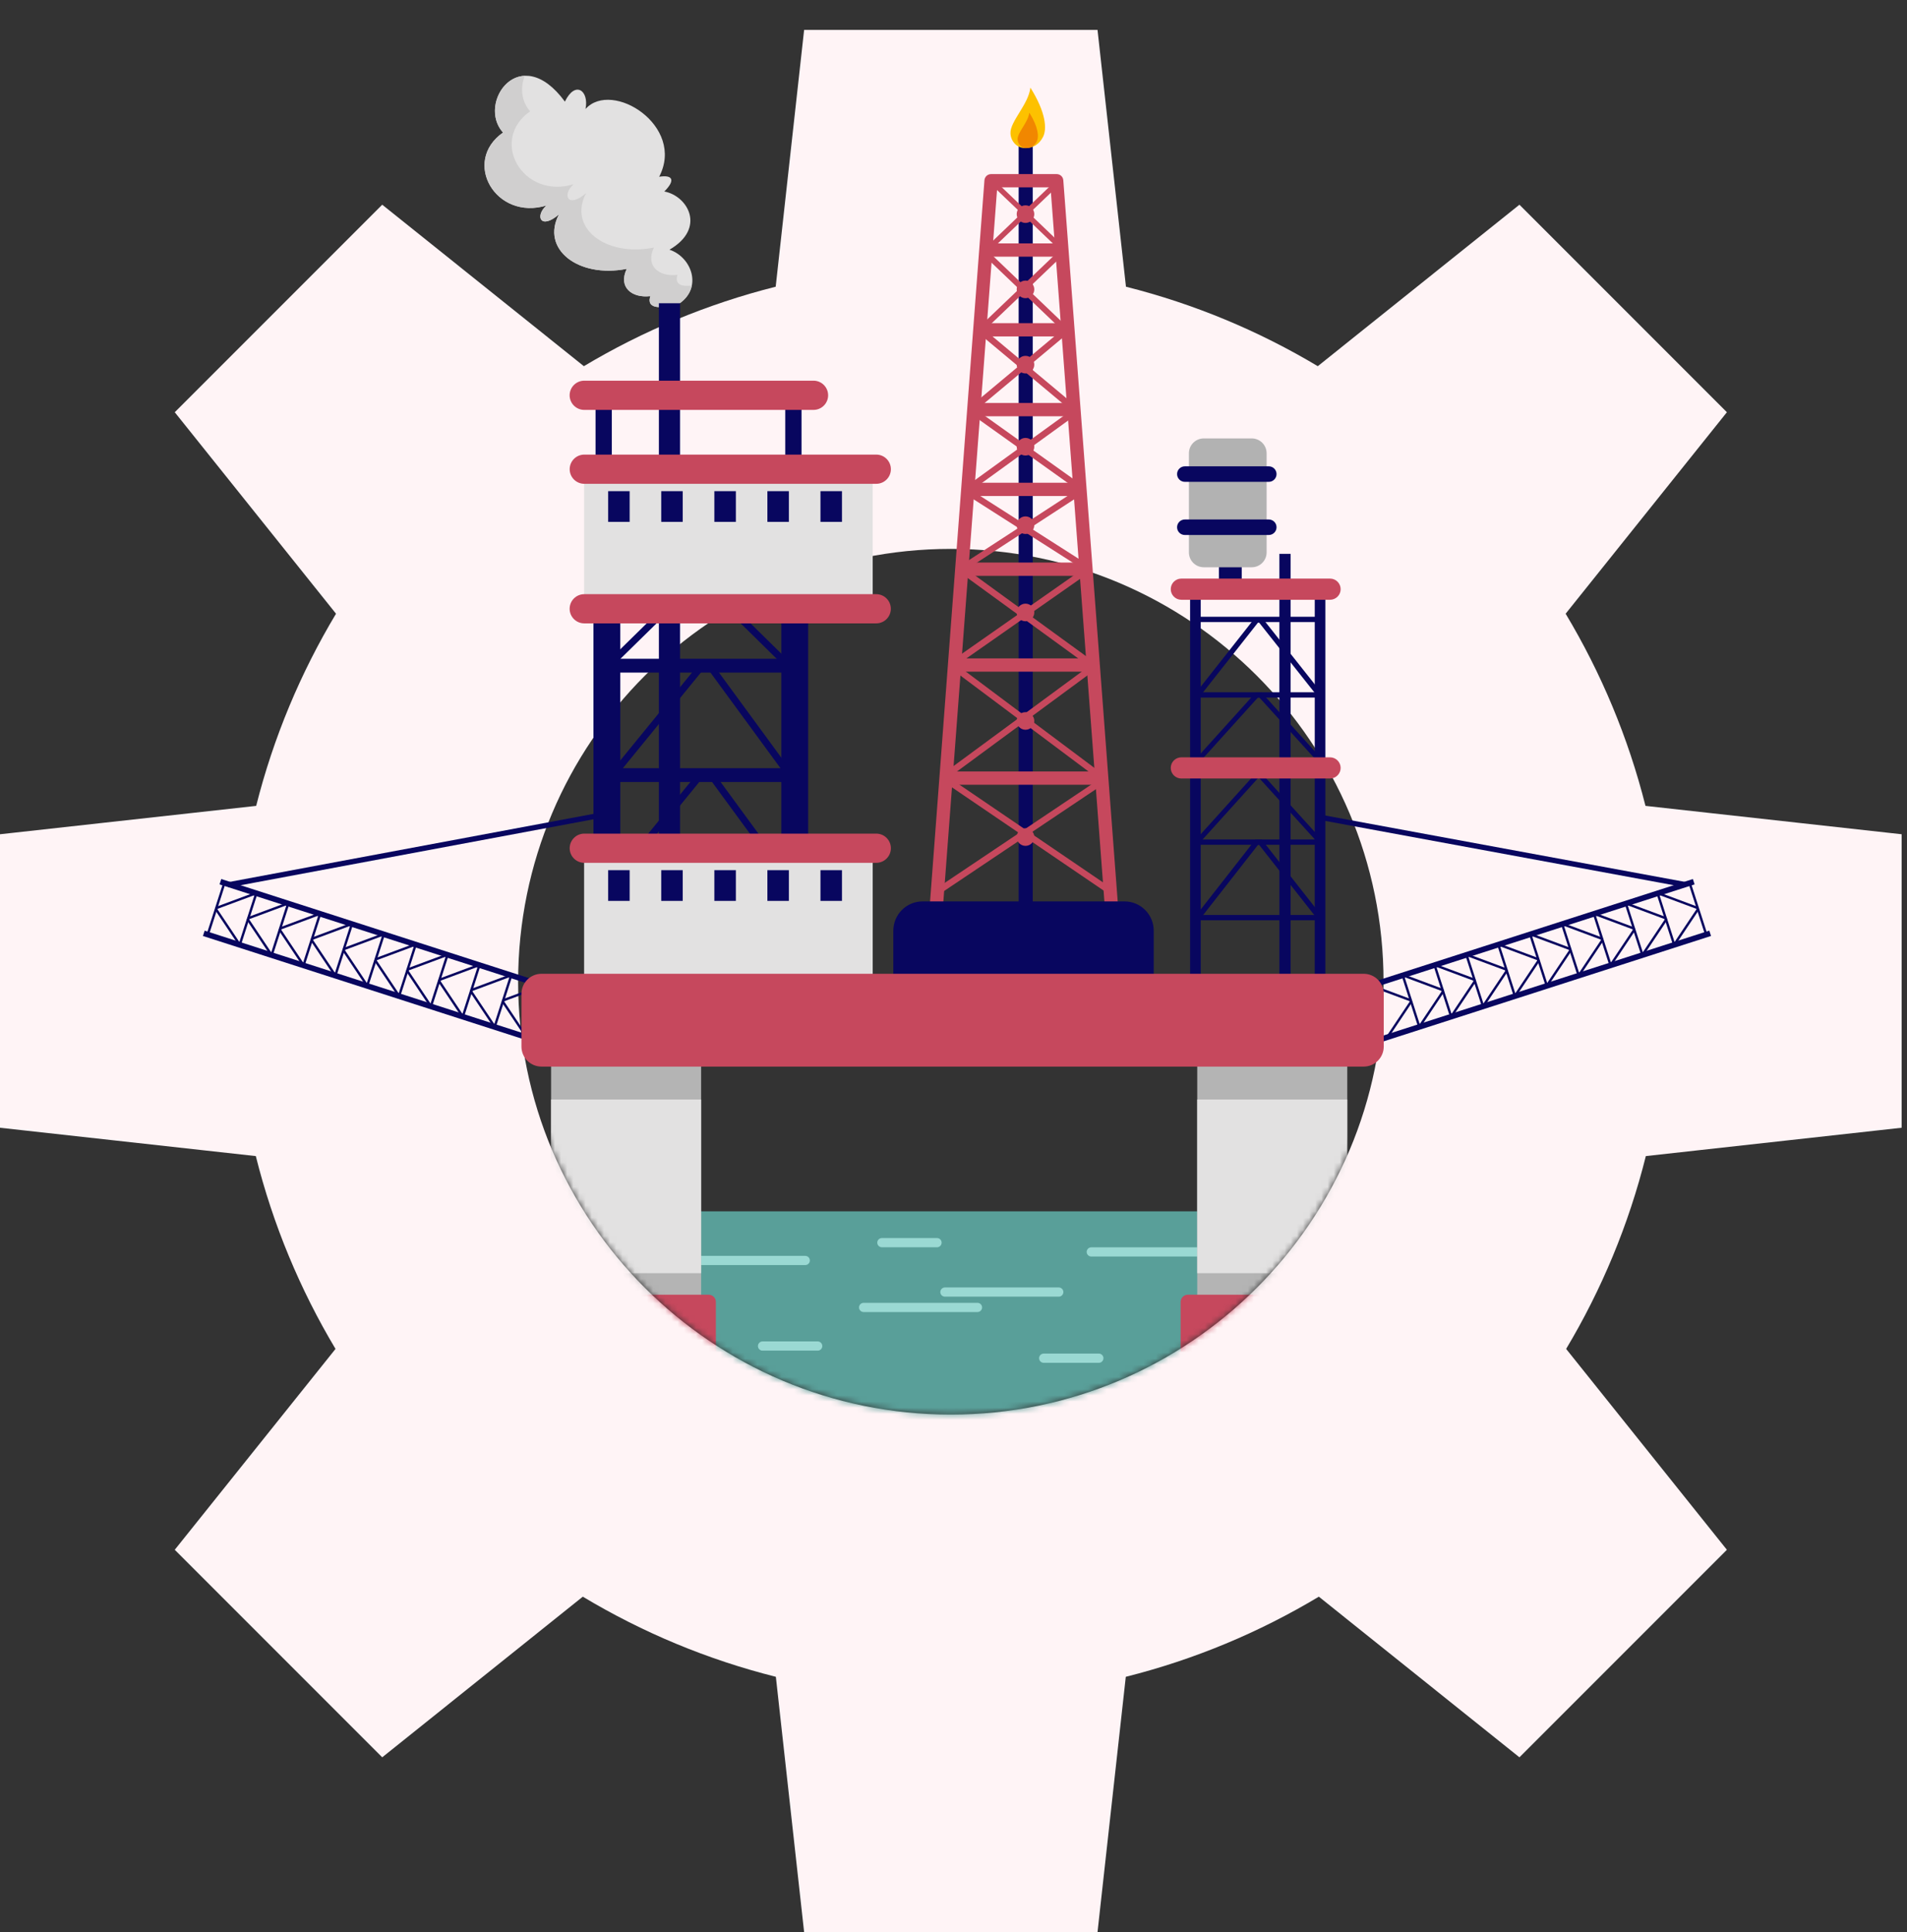 <svg width="311" height="315" viewBox="0 0 311 315" fill="none" xmlns="http://www.w3.org/2000/svg">
<rect x="0" y="0" width="311" height="315" fill="#333333" stroke="none"/>
<path d="M310.128 183.861V136.012L268.35 131.385C265.532 120.215 261.104 109.686 255.329 100.056L281.628 67.207L247.794 33.373L214.909 59.7C205.29 53.952 194.776 49.547 183.625 46.745L178.987 4.873H131.139L126.502 46.745C115.35 49.547 104.838 53.952 95.219 59.7L62.334 33.373L28.5 67.207L54.799 100.056C49.024 109.686 44.596 120.215 41.778 131.385L0 136.012V183.861L41.718 188.48C44.519 199.689 48.94 210.255 54.717 219.919L28.5 252.666L62.334 286.5L95.046 260.312C104.719 266.115 115.301 270.558 126.53 273.376L131.139 315H178.987L183.597 273.376C194.826 270.558 205.407 266.115 215.081 260.312L247.793 286.5L281.627 252.666L255.411 219.919C261.188 210.256 265.607 199.689 268.409 188.48L310.128 183.861ZM155.065 230.625C116.091 230.625 84.497 199.031 84.497 160.057C84.497 121.083 116.091 89.489 155.065 89.489C194.038 89.489 225.633 121.083 225.633 160.057C225.633 199.031 194.039 230.625 155.065 230.625Z" fill="#FFF4F6"/>
<mask id="mask0_2777_27007" style="mask-type:luminance" maskUnits="userSpaceOnUse" x="23" y="0" width="261" height="231">
<path d="M155.059 230.625C121.898 230.625 94.079 207.754 86.519 176.924C85.194 171.519 23.195 165.871 23.195 160.057C23.195 132.274 43.901 43.286 85.13 7.095C101.733 -7.48 143.869 4.917 155.059 4.917C194.032 4.917 292.388 96.646 283.131 154.011C283.131 162.526 224.118 176.737 221.354 184.295C211.467 211.329 185.516 230.625 155.059 230.625Z" fill="white"/>
</mask>
<g mask="url(#mask0_2777_27007)">
<path d="M106.059 48.277C103.056 48.637 100.773 46.835 102.215 43.833C94.287 45.394 88.161 40.59 91.165 34.944C88.127 37.561 87.201 35.184 89.122 33.502C80.834 36.024 75.278 26.345 82.036 21.611C77.712 16.806 84.798 6.597 92.126 16.566C93.808 13.082 96.09 14.764 95.489 17.767C99.813 12.962 111.825 20.529 107.5 28.817C109.783 28.457 110.143 29.418 108.341 31.219C112.185 31.94 115.188 37.226 109.182 40.709C112.786 41.91 114.618 46.858 110.775 49.5C108.372 50.222 105.294 50.664 106.059 48.277Z" fill="#E2E1E1"/>
</g>
<mask id="mask1_2777_27007" style="mask-type:luminance" maskUnits="userSpaceOnUse" x="23" y="0" width="261" height="231">
<path d="M155.059 230.625C121.898 230.625 94.079 207.754 86.519 176.924C85.194 171.519 23.195 165.871 23.195 160.057C23.195 132.274 43.901 43.286 85.13 7.095C101.733 -7.48 143.869 4.917 155.059 4.917C194.032 4.917 292.388 96.646 283.131 154.011C283.131 162.526 224.118 176.737 221.354 184.295C211.467 211.329 185.516 230.625 155.059 230.625Z" fill="white"/>
</mask>
<g mask="url(#mask1_2777_27007)">
<path d="M110.485 44.812C107.483 45.173 105.2 43.371 106.642 40.368C98.714 41.93 92.588 37.125 95.591 31.479C92.553 34.097 91.628 31.72 93.549 30.038C85.261 32.56 79.705 22.88 86.461 18.146C84.986 16.508 84.84 14.24 85.579 12.358C81.451 12.538 79.084 18.331 82.036 21.611C75.278 26.345 80.834 36.025 89.122 33.503C87.201 35.185 88.127 37.562 91.165 34.944C88.162 40.59 94.287 45.395 102.215 43.833C100.773 46.835 103.056 48.637 106.059 48.277C105.294 50.664 108.372 50.222 110.774 49.501C111.965 48.682 112.61 47.641 112.826 46.559C111.219 46.749 109.966 46.434 110.485 44.812Z" fill="#D0CFCF"/>
</g>
<mask id="mask2_2777_27007" style="mask-type:luminance" maskUnits="userSpaceOnUse" x="23" y="0" width="261" height="231">
<path d="M155.059 230.625C121.898 230.625 94.079 207.754 86.519 176.924C85.194 171.519 23.195 165.871 23.195 160.057C23.195 132.274 43.901 43.286 85.13 7.095C101.733 -7.48 143.869 4.917 155.059 4.917C194.032 4.917 292.388 96.646 283.131 154.011C283.131 162.526 224.118 176.737 221.354 184.295C211.467 211.329 185.516 230.625 155.059 230.625Z" fill="white"/>
</mask>
<g mask="url(#mask2_2777_27007)">
<path d="M224.008 197.49H83.156V233.041H224.008V197.49Z" fill="#599F99"/>
<path d="M112.758 205.498H131.322" stroke="#9AD9D3" stroke-width="1.502" stroke-miterlimit="10" stroke-linecap="round"/>
<path d="M140.844 213.156H159.408" stroke="#9AD9D3" stroke-width="1.502" stroke-miterlimit="10" stroke-linecap="round"/>
<path d="M154.102 210.65H172.666" stroke="#9AD9D3" stroke-width="1.502" stroke-miterlimit="10" stroke-linecap="round"/>
<path d="M143.82 202.595H152.812" stroke="#9AD9D3" stroke-width="1.502" stroke-miterlimit="10" stroke-linecap="round"/>
<path d="M170.211 221.432H179.203" stroke="#9AD9D3" stroke-width="1.502" stroke-miterlimit="10" stroke-linecap="round"/>
<path d="M124.359 219.449H133.351" stroke="#9AD9D3" stroke-width="1.502" stroke-miterlimit="10" stroke-linecap="round"/>
<path d="M177.969 204.106H196.533" stroke="#9AD9D3" stroke-width="1.502" stroke-miterlimit="10" stroke-linecap="round"/>
<path d="M130.715 64.955H128.062V75.21H130.715V64.955Z" fill="#08065F"/>
<path d="M99.777 64.955H97.125V75.21H99.777V64.955Z" fill="#08065F"/>
<path d="M110.905 49.438H107.453V159.953H110.905V49.438Z" fill="#08065F"/>
<path d="M101.159 99.682H96.781V137.076H101.159V99.682Z" fill="#08065F"/>
<path d="M131.799 99.682H127.422V137.076H131.799V99.682Z" fill="#08065F"/>
<path d="M129.01 107.403H98.68V109.654H129.01V107.403Z" fill="#08065F"/>
<path d="M129.01 125.24H98.68V127.491H129.01V125.24Z" fill="#08065F"/>
<path d="M106.484 100.631L99.289 107.689L100.077 108.492L107.272 101.434L106.484 100.631Z" fill="#08065F"/>
<path d="M121.375 100.626L120.586 101.429L127.774 108.493L128.563 107.69L121.375 100.626Z" fill="#08065F"/>
<path d="M100.599 126.444L99.727 125.732L114.023 108.211H116.201L128.871 125.506L127.963 126.17L115.631 109.335H114.557L100.599 126.444Z" fill="#08065F"/>
<path d="M123.056 136.954L115.646 126.838H114.572L106.458 136.783L105.586 136.071L114.037 125.713H116.216L123.965 136.29L123.056 136.954Z" fill="#08065F"/>
<path d="M210.473 90.295H208.648V160.048H210.473V90.295Z" fill="#08065F"/>
<path d="M216.146 96.383H214.414V160.096H216.146V96.383Z" fill="#08065F"/>
<path d="M195.818 96.383H194.086V160.096H195.818V96.383Z" fill="#08065F"/>
<path d="M214.958 100.554H194.953V101.42H214.958V100.554Z" fill="#08065F"/>
<path d="M214.958 112.865H194.953V113.731H214.958V112.865Z" fill="#08065F"/>
<path d="M214.958 136.862H194.953V137.727H214.958V136.862Z" fill="#08065F"/>
<path d="M214.958 149.173H194.953V150.039H214.958V149.173Z" fill="#08065F"/>
<path d="M214.995 113.696L205.354 101.521H205.142L195.726 113.469L195.047 112.932L204.722 100.655H205.773L215.673 113.158L214.995 113.696Z" fill="#08065F"/>
<path d="M215.05 124.37L205.4 113.74H205.127L195.702 124.174L195.102 123.63L204.768 112.931H205.758L215.649 123.827L215.05 124.37Z" fill="#08065F"/>
<path d="M215.05 137.532L205.4 126.903H205.127L195.702 137.336L195.102 136.793L204.768 126.094H205.758L215.649 136.99L215.05 137.532Z" fill="#08065F"/>
<path d="M214.996 150.023L205.355 137.763H205.147L195.732 149.796L195.047 149.26L204.723 136.894H205.778L215.679 149.486L214.996 150.023Z" fill="#08065F"/>
<path d="M202.505 91.966H198.781V94.892H202.505V91.966Z" fill="#08065F"/>
<path d="M168.419 23.581H166.125V147.607H168.419V23.581Z" fill="#08065F"/>
<path d="M181.312 149.615H152.645C152.344 149.615 152.056 149.49 151.851 149.268C151.646 149.048 151.543 148.751 151.566 148.451L160.547 29.385C160.589 28.82 161.06 28.383 161.626 28.383H172.329C172.896 28.383 173.366 28.82 173.408 29.385L182.39 148.451C182.413 148.751 182.31 149.047 182.106 149.268C181.901 149.49 181.613 149.615 181.312 149.615ZM153.812 147.449H180.145L171.325 30.548H162.631L153.812 147.449Z" fill="#C6485D"/>
<path d="M172.947 41.848H161.504C160.906 41.848 160.422 41.364 160.422 40.766C160.422 40.168 160.906 39.684 161.504 39.684H172.948C173.546 39.684 174.031 40.168 174.031 40.766C174.031 41.364 173.546 41.848 172.947 41.848Z" fill="#C6485D"/>
<path d="M173.617 54.855H160.418C159.82 54.855 159.336 54.371 159.336 53.773C159.336 53.175 159.82 52.691 160.418 52.691H173.617C174.215 52.691 174.7 53.175 174.7 53.773C174.7 54.371 174.215 54.855 173.617 54.855Z" fill="#C6485D"/>
<path d="M174.693 67.863H159.324C158.727 67.863 158.242 67.379 158.242 66.781C158.242 66.183 158.727 65.699 159.324 65.699H174.693C175.291 65.699 175.775 66.183 175.775 66.781C175.775 67.379 175.291 67.863 174.693 67.863Z" fill="#C6485D"/>
<path d="M175.962 80.871H158.153C157.555 80.871 157.07 80.387 157.07 79.789C157.07 79.191 157.555 78.707 158.153 78.707H175.962C176.56 78.707 177.045 79.191 177.045 79.789C177.045 80.387 176.56 80.871 175.962 80.871Z" fill="#C6485D"/>
<path d="M176.954 93.88H157.246C156.649 93.88 156.164 93.395 156.164 92.797C156.164 92.2 156.649 91.715 157.246 91.715H176.954C177.552 91.715 178.036 92.2 178.036 92.797C178.036 93.395 177.552 93.88 176.954 93.88Z" fill="#C6485D"/>
<path d="M178.043 109.508H156.074C155.477 109.508 154.992 109.024 154.992 108.426C154.992 107.828 155.477 107.344 156.074 107.344H178.043C178.641 107.344 179.125 107.828 179.125 108.426C179.125 109.024 178.641 109.508 178.043 109.508Z" fill="#C6485D"/>
<path d="M179.4 127.941H154.629C154.031 127.941 153.547 127.456 153.547 126.858C153.547 126.261 154.031 125.776 154.629 125.776H179.4C179.997 125.776 180.482 126.261 180.482 126.858C180.483 127.456 179.998 127.941 179.4 127.941Z" fill="#C6485D"/>
<path d="M167.241 36.346C168.034 36.346 168.676 35.704 168.676 34.911C168.676 34.118 168.034 33.475 167.241 33.475C166.448 33.475 165.805 34.118 165.805 34.911C165.805 35.704 166.448 36.346 167.241 36.346Z" fill="#C6485D"/>
<path d="M167.241 48.617C168.034 48.617 168.676 47.974 168.676 47.181C168.676 46.388 168.034 45.745 167.241 45.745C166.448 45.745 165.805 46.388 165.805 47.181C165.805 47.974 166.448 48.617 167.241 48.617Z" fill="#C6485D"/>
<path d="M168.676 59.451C168.676 60.244 168.033 60.887 167.241 60.887C166.448 60.887 165.805 60.244 165.805 59.451C165.805 58.659 166.448 58.016 167.241 58.016C168.033 58.016 168.676 58.659 168.676 59.451Z" fill="#C6485D"/>
<path d="M167.241 74.268C168.034 74.268 168.676 73.625 168.676 72.832C168.676 72.039 168.034 71.396 167.241 71.396C166.448 71.396 165.805 72.039 165.805 72.832C165.805 73.625 166.448 74.268 167.241 74.268Z" fill="#C6485D"/>
<path d="M168.676 85.624C168.676 86.417 168.033 87.06 167.241 87.06C166.448 87.06 165.805 86.417 165.805 85.624C165.805 84.831 166.448 84.188 167.241 84.188C168.033 84.188 168.676 84.831 168.676 85.624Z" fill="#C6485D"/>
<path d="M167.241 101.288C168.034 101.288 168.676 100.645 168.676 99.853C168.676 99.059 168.034 98.417 167.241 98.417C166.448 98.417 165.805 99.059 165.805 99.853C165.805 100.645 166.448 101.288 167.241 101.288Z" fill="#C6485D"/>
<path d="M167.241 118.976C168.034 118.976 168.676 118.333 168.676 117.54C168.676 116.747 168.034 116.104 167.241 116.104C166.448 116.104 165.805 116.747 165.805 117.54C165.805 118.333 166.448 118.976 167.241 118.976Z" fill="#C6485D"/>
<path d="M167.241 137.904C168.034 137.904 168.676 137.261 168.676 136.468C168.676 135.675 168.034 135.032 167.241 135.032C166.448 135.032 165.805 135.675 165.805 136.468C165.805 137.261 166.448 137.904 167.241 137.904Z" fill="#C6485D"/>
<path d="M161.935 29.149L161.336 29.775L172.494 40.441L173.093 39.815L161.935 29.149Z" fill="#C6485D"/>
<path d="M172.49 29.154L161.336 39.825L161.935 40.451L173.089 29.781L172.49 29.154Z" fill="#C6485D"/>
<path d="M161.044 40.873L160.383 41.565L172.7 53.341L173.361 52.649L161.044 40.873Z" fill="#C6485D"/>
<path d="M172.725 40.867L160.406 52.642L161.068 53.334L173.386 41.559L172.725 40.867Z" fill="#C6485D"/>
<path d="M160.49 53.704L159.82 54.506L174.016 66.37L174.686 65.568L160.49 53.704Z" fill="#C6485D"/>
<path d="M173.291 53.713L159.094 65.575L159.764 66.377L173.961 54.514L173.291 53.713Z" fill="#C6485D"/>
<path d="M174.802 66.828L157.5 79.354L158.112 80.199L175.414 67.674L174.802 66.828Z" fill="#C6485D"/>
<path d="M159.342 66.898L158.734 67.75L175.524 79.723L176.132 78.871L159.342 66.898Z" fill="#C6485D"/>
<path d="M175.699 79.818L156.648 92.212L157.219 93.088L176.269 80.695L175.699 79.818Z" fill="#C6485D"/>
<path d="M158.265 79.84L157.703 80.721L176.667 92.823L177.229 91.943L158.265 79.84Z" fill="#C6485D"/>
<path d="M176.342 92.959L155.758 107.359L156.357 108.215L176.941 93.816L176.342 92.959Z" fill="#C6485D"/>
<path d="M157.654 92.83L157.039 93.675L177.492 108.547L178.107 107.702L157.654 92.83Z" fill="#C6485D"/>
<path d="M177.469 108.722L154.328 125.761L154.947 126.602L178.088 109.562L177.469 108.722Z" fill="#C6485D"/>
<path d="M156.376 108.647L155.75 109.482L178.803 126.741L179.429 125.905L156.376 108.647Z" fill="#C6485D"/>
<path d="M179.083 127.165L152.805 144.784L153.387 145.652L179.665 128.033L179.083 127.165Z" fill="#C6485D"/>
<path d="M154.83 126.815L154.242 127.679L180.236 145.364L180.824 144.5L154.83 126.815Z" fill="#C6485D"/>
<path d="M170.091 22.341C169.48 23.512 168.503 24.147 167.182 24.147C165.862 24.147 164.856 23.074 164.791 21.756C164.695 19.809 167.71 17.066 168.042 14.292C170.543 18.271 170.785 21.015 170.091 22.341Z" fill="#FDC100"/>
<path d="M169.065 23.087C168.706 23.774 168.133 24.147 167.358 24.147C166.583 24.147 165.992 23.517 165.954 22.743C165.898 21.601 167.668 19.99 167.862 18.362C169.33 20.698 169.472 22.308 169.065 23.087Z" fill="#F18700"/>
<path d="M114.343 171.906H89.875V214.923H114.343V171.906Z" fill="#B4B4B4"/>
<path d="M219.718 171.906H195.25V214.923H219.718V171.906Z" fill="#B4B4B4"/>
<path d="M114.343 179.259H89.875V207.57H114.343V179.259Z" fill="#E2E1E1"/>
<path d="M219.718 179.259H195.25V207.57H219.718V179.259Z" fill="#E2E1E1"/>
<path d="M183.377 146.957H150.463C147.825 146.957 145.688 149.095 145.688 151.732V159.231H188.154V151.732C188.153 149.095 186.015 146.957 183.377 146.957Z" fill="#08065F"/>
<path d="M204.14 92.483H196.314C194.978 92.483 193.891 91.396 193.891 90.059V73.9C193.891 72.564 194.978 71.477 196.314 71.477H204.14C205.476 71.477 206.563 72.564 206.563 73.9V90.059C206.563 91.396 205.476 92.483 204.14 92.483Z" fill="#B2B2B2"/>
<path d="M206.919 78.555H193.226C192.528 78.555 191.961 77.988 191.961 77.291C191.961 76.594 192.528 76.026 193.226 76.026H206.919C207.616 76.026 208.183 76.594 208.183 77.291C208.183 77.987 207.616 78.555 206.919 78.555Z" fill="#08065F"/>
<path d="M206.919 87.222H193.226C192.528 87.222 191.961 86.655 191.961 85.958C191.961 85.261 192.528 84.694 193.226 84.694H206.919C207.616 84.694 208.183 85.261 208.183 85.958C208.183 86.655 207.616 87.222 206.919 87.222Z" fill="#08065F"/>
<path d="M216.909 97.783H192.657C191.705 97.783 190.93 97.008 190.93 96.056C190.93 95.104 191.705 94.329 192.657 94.329H216.909C217.862 94.329 218.637 95.104 218.637 96.056C218.637 97.008 217.862 97.783 216.909 97.783Z" fill="#C6485D"/>
<path d="M216.909 126.924H192.657C191.705 126.924 190.93 126.149 190.93 125.197C190.93 124.245 191.705 123.47 192.657 123.47H216.909C217.862 123.47 218.637 124.245 218.637 125.197C218.637 126.149 217.862 126.924 216.909 126.924Z" fill="#C6485D"/>
<path d="M273.1 154.274L272.776 154.057L276.66 148.253L276.631 148.162L270.219 145.777L270.355 145.412L276.943 147.863L277.088 148.313L273.1 154.274Z" fill="#08065F"/>
<path d="M272.827 154.019L270.07 145.454L270.441 145.334L273.197 153.9L272.827 154.019Z" fill="#08065F"/>
<path d="M278.045 152.341L275.289 143.776L275.659 143.656L278.416 152.221L278.045 152.341Z" fill="#08065F"/>
<path d="M267.921 155.947L267.598 155.731L271.481 149.925L271.452 149.836L265.039 147.45L265.175 147.085L271.764 149.536L271.908 149.985L271.856 150.064L267.921 155.947Z" fill="#08065F"/>
<path d="M267.647 155.692L264.891 147.127L265.261 147.007L268.017 155.572L267.647 155.692Z" fill="#08065F"/>
<path d="M262.718 157.62L262.395 157.404L266.278 151.598L266.249 151.508L259.836 149.124L259.972 148.758L266.561 151.208L266.706 151.658L262.718 157.62Z" fill="#08065F"/>
<path d="M262.452 157.365L259.695 148.801L260.066 148.68L262.822 157.245L262.452 157.365Z" fill="#08065F"/>
<path d="M257.53 159.292L257.207 159.076L261.09 153.271L261.06 153.181L254.648 150.796L254.783 150.43L261.374 152.881L261.517 153.331L257.53 159.292Z" fill="#08065F"/>
<path d="M257.256 159.037L254.5 150.474L254.87 150.354L257.627 158.917L257.256 159.037Z" fill="#08065F"/>
<path d="M252.319 160.966L251.996 160.749L255.879 154.945L255.849 154.854L249.438 152.469L249.572 152.104L256.163 154.555L256.307 155.004L252.319 160.966Z" fill="#08065F"/>
<path d="M252.053 160.711L249.297 152.146L249.667 152.026L252.425 160.59L252.053 160.711Z" fill="#08065F"/>
<path d="M247.123 162.638L246.8 162.422L250.683 156.616L250.654 156.526L244.242 154.142L244.377 153.777L250.967 156.227L251.111 156.677L251.059 156.755L247.123 162.638Z" fill="#08065F"/>
<path d="M246.851 162.384L244.094 153.819L244.465 153.699L247.221 162.264L246.851 162.384Z" fill="#08065F"/>
<path d="M241.921 164.311L241.598 164.095L245.48 158.289L245.451 158.199L239.039 155.815L239.174 155.45L245.764 157.9L245.908 158.35L245.856 158.428L241.921 164.311Z" fill="#08065F"/>
<path d="M241.655 164.057L238.898 155.492L239.269 155.372L242.025 163.937L241.655 164.057Z" fill="#08065F"/>
<path d="M236.733 165.983L236.41 165.768L240.293 159.963L240.264 159.873L233.852 157.488L233.986 157.122L240.577 159.573L240.721 160.022L236.733 165.983Z" fill="#08065F"/>
<path d="M236.452 165.729L233.695 157.165L234.066 157.045L236.822 165.609L236.452 165.729Z" fill="#08065F"/>
<path d="M231.538 167.656L231.215 167.44L235.098 161.636L235.068 161.546L228.656 159.161L228.792 158.795L235.381 161.246L235.526 161.695L231.538 167.656Z" fill="#08065F"/>
<path d="M231.264 167.402L228.508 158.838L228.878 158.717L231.635 167.282L231.264 167.402Z" fill="#08065F"/>
<path d="M226.328 169.329L226.004 169.113L229.888 163.308L229.858 163.218L223.445 160.834L223.581 160.468L230.17 162.918L230.315 163.367L226.328 169.329Z" fill="#08065F"/>
<path d="M278.761 151.721L225.023 169.012L225.304 169.885L279.042 152.593L278.761 151.721Z" fill="#08065F"/>
<path d="M276.08 143.314L222.336 160.6L222.617 161.473L276.361 144.187L276.08 143.314Z" fill="#08065F"/>
<path d="M215.485 132.839L215.328 133.691L274.878 144.676L275.035 143.823L215.485 132.839Z" fill="#08065F"/>
<path d="M39.035 154.274L35.047 148.313L35.192 147.863L41.782 145.412L41.917 145.777L35.505 148.162L35.475 148.253L39.358 154.057L39.035 154.274Z" fill="#08065F"/>
<path d="M39.308 154.019L38.938 153.9L41.694 145.334L42.064 145.454L39.308 154.019Z" fill="#08065F"/>
<path d="M34.097 152.341L33.727 152.221L36.484 143.656L36.854 143.776L34.097 152.341Z" fill="#08065F"/>
<path d="M44.223 155.947L40.234 149.985L40.378 149.536L46.968 147.085L47.103 147.45L40.691 149.835L40.663 149.925L44.546 155.73L44.223 155.947Z" fill="#08065F"/>
<path d="M44.511 155.692L44.141 155.572L46.897 147.007L47.267 147.127L44.511 155.692Z" fill="#08065F"/>
<path d="M49.434 157.62L45.445 151.658L45.589 151.208L52.179 148.758L52.314 149.124L45.902 151.508L45.874 151.598L49.757 157.404L49.434 157.62Z" fill="#08065F"/>
<path d="M49.706 157.365L49.336 157.245L52.092 148.68L52.463 148.8L49.706 157.365Z" fill="#08065F"/>
<path d="M54.621 159.292L50.633 153.331L50.778 152.881L57.367 150.43L57.503 150.796L51.091 153.181L51.06 153.271L54.944 159.076L54.621 159.292Z" fill="#08065F"/>
<path d="M54.894 159.038L54.523 158.917L57.28 150.354L57.65 150.474L54.894 159.038Z" fill="#08065F"/>
<path d="M59.831 160.966L55.844 155.004L55.989 154.555L62.578 152.103L62.714 152.469L56.301 154.854L56.271 154.945L60.154 160.749L59.831 160.966Z" fill="#08065F"/>
<path d="M60.089 160.711L59.719 160.59L62.475 152.026L62.846 152.146L60.089 160.711Z" fill="#08065F"/>
<path d="M65.019 162.638L61.031 156.676L61.176 156.227L67.765 153.777L67.9 154.142L61.488 156.526L61.459 156.617L65.342 162.422L65.019 162.638Z" fill="#08065F"/>
<path d="M65.292 162.384L64.922 162.263L67.678 153.699L68.049 153.819L65.292 162.384Z" fill="#08065F"/>
<path d="M70.215 164.311L66.227 158.35L66.37 157.9L72.961 155.45L73.096 155.815L66.683 158.199L66.655 158.289L70.538 164.095L70.215 164.311Z" fill="#08065F"/>
<path d="M70.481 164.057L70.109 163.937L72.867 155.372L73.237 155.492L70.481 164.057Z" fill="#08065F"/>
<path d="M75.41 165.983L71.422 160.022L71.567 159.573L78.157 157.122L78.292 157.487L71.88 159.872L71.85 159.963L75.733 165.767L75.41 165.983Z" fill="#08065F"/>
<path d="M75.692 165.729L75.32 165.609L78.077 157.045L78.448 157.165L75.692 165.729Z" fill="#08065F"/>
<path d="M80.613 167.656L76.625 161.695L76.77 161.246L83.36 158.795L83.495 159.16L77.083 161.546L77.053 161.636L80.936 167.44L80.613 167.656Z" fill="#08065F"/>
<path d="M80.878 167.402L80.508 167.282L83.264 158.717L83.635 158.837L80.878 167.402Z" fill="#08065F"/>
<path d="M85.809 169.33L81.82 163.368L81.965 162.919L88.555 160.468L88.69 160.834L82.278 163.218L82.249 163.309L86.132 169.113L85.809 169.33Z" fill="#08065F"/>
<path d="M33.375 151.726L33.094 152.598L86.832 169.896L87.113 169.023L33.375 151.726Z" fill="#08065F"/>
<path d="M36.086 143.311L35.805 144.184L89.542 161.481L89.823 160.608L36.086 143.311Z" fill="#08065F"/>
<path d="M97.184 132.614L37.117 143.84L37.276 144.691L97.344 133.465L97.184 132.614Z" fill="#08065F"/>
<path d="M132.672 66.827H95.279C93.966 66.827 92.898 65.759 92.898 64.446C92.898 63.133 93.966 62.065 95.279 62.065H132.672C133.985 62.065 135.053 63.133 135.053 64.446C135.053 65.759 133.985 66.827 132.672 66.827Z" fill="#C6485D"/>
<path d="M142.322 99.026H95.258V76.078H142.322V99.026Z" fill="#E2E1E1"/>
<path d="M142.907 78.876H95.287C93.974 78.876 92.906 77.809 92.906 76.496C92.906 75.183 93.974 74.115 95.287 74.115H142.907C144.22 74.115 145.288 75.183 145.288 76.496C145.288 77.809 144.22 78.876 142.907 78.876Z" fill="#C6485D"/>
<path d="M102.686 80.074H99.18V85.083H102.686V80.074Z" fill="#08065F"/>
<path d="M111.342 80.074H107.836V85.083H111.342V80.074Z" fill="#08065F"/>
<path d="M120.006 80.074H116.5V85.083H120.006V80.074Z" fill="#08065F"/>
<path d="M128.654 80.074H125.148V85.083H128.654V80.074Z" fill="#08065F"/>
<path d="M137.311 80.074H133.805V85.083H137.311V80.074Z" fill="#08065F"/>
<path d="M142.322 160.82H95.258V137.87H142.322V160.82Z" fill="#E2E1E1"/>
<path d="M142.907 140.67H95.287C93.974 140.67 92.906 139.602 92.906 138.289C92.906 136.976 93.974 135.908 95.287 135.908H142.907C144.22 135.908 145.288 136.976 145.288 138.289C145.288 139.602 144.22 140.67 142.907 140.67Z" fill="#C6485D"/>
<path d="M102.686 141.868H99.18V146.876H102.686V141.868Z" fill="#08065F"/>
<path d="M111.342 141.868H107.836V146.876H111.342V141.868Z" fill="#08065F"/>
<path d="M120.006 141.868H116.5V146.876H120.006V141.868Z" fill="#08065F"/>
<path d="M128.654 141.868H125.148V146.876H128.654V141.868Z" fill="#08065F"/>
<path d="M137.311 141.868H133.805V146.876H137.311V141.868Z" fill="#08065F"/>
<path d="M116.748 220.444H87.156V212.262C87.156 211.611 87.684 211.083 88.335 211.083H115.568C116.219 211.083 116.747 211.611 116.747 212.262V220.444H116.748Z" fill="#C6485D"/>
<path d="M222.131 220.444H192.539V212.262C192.539 211.611 193.067 211.083 193.718 211.083H220.951C221.602 211.083 222.13 211.611 222.13 212.262V220.444H222.131Z" fill="#C6485D"/>
<path d="M222.394 173.891H88.311C86.504 173.891 85.039 172.425 85.039 170.618V162.032C85.039 160.225 86.504 158.759 88.311 158.759H222.395C224.203 158.759 225.668 160.225 225.668 162.032V170.618C225.667 172.425 224.202 173.891 222.394 173.891Z" fill="#C6485D"/>
<path d="M142.899 101.632H95.279C93.966 101.632 92.898 100.564 92.898 99.251C92.898 97.938 93.966 96.87 95.279 96.87H142.899C144.212 96.87 145.28 97.938 145.28 99.251C145.28 100.564 144.212 101.632 142.899 101.632Z" fill="#C6485D"/>
</g>
</svg>

